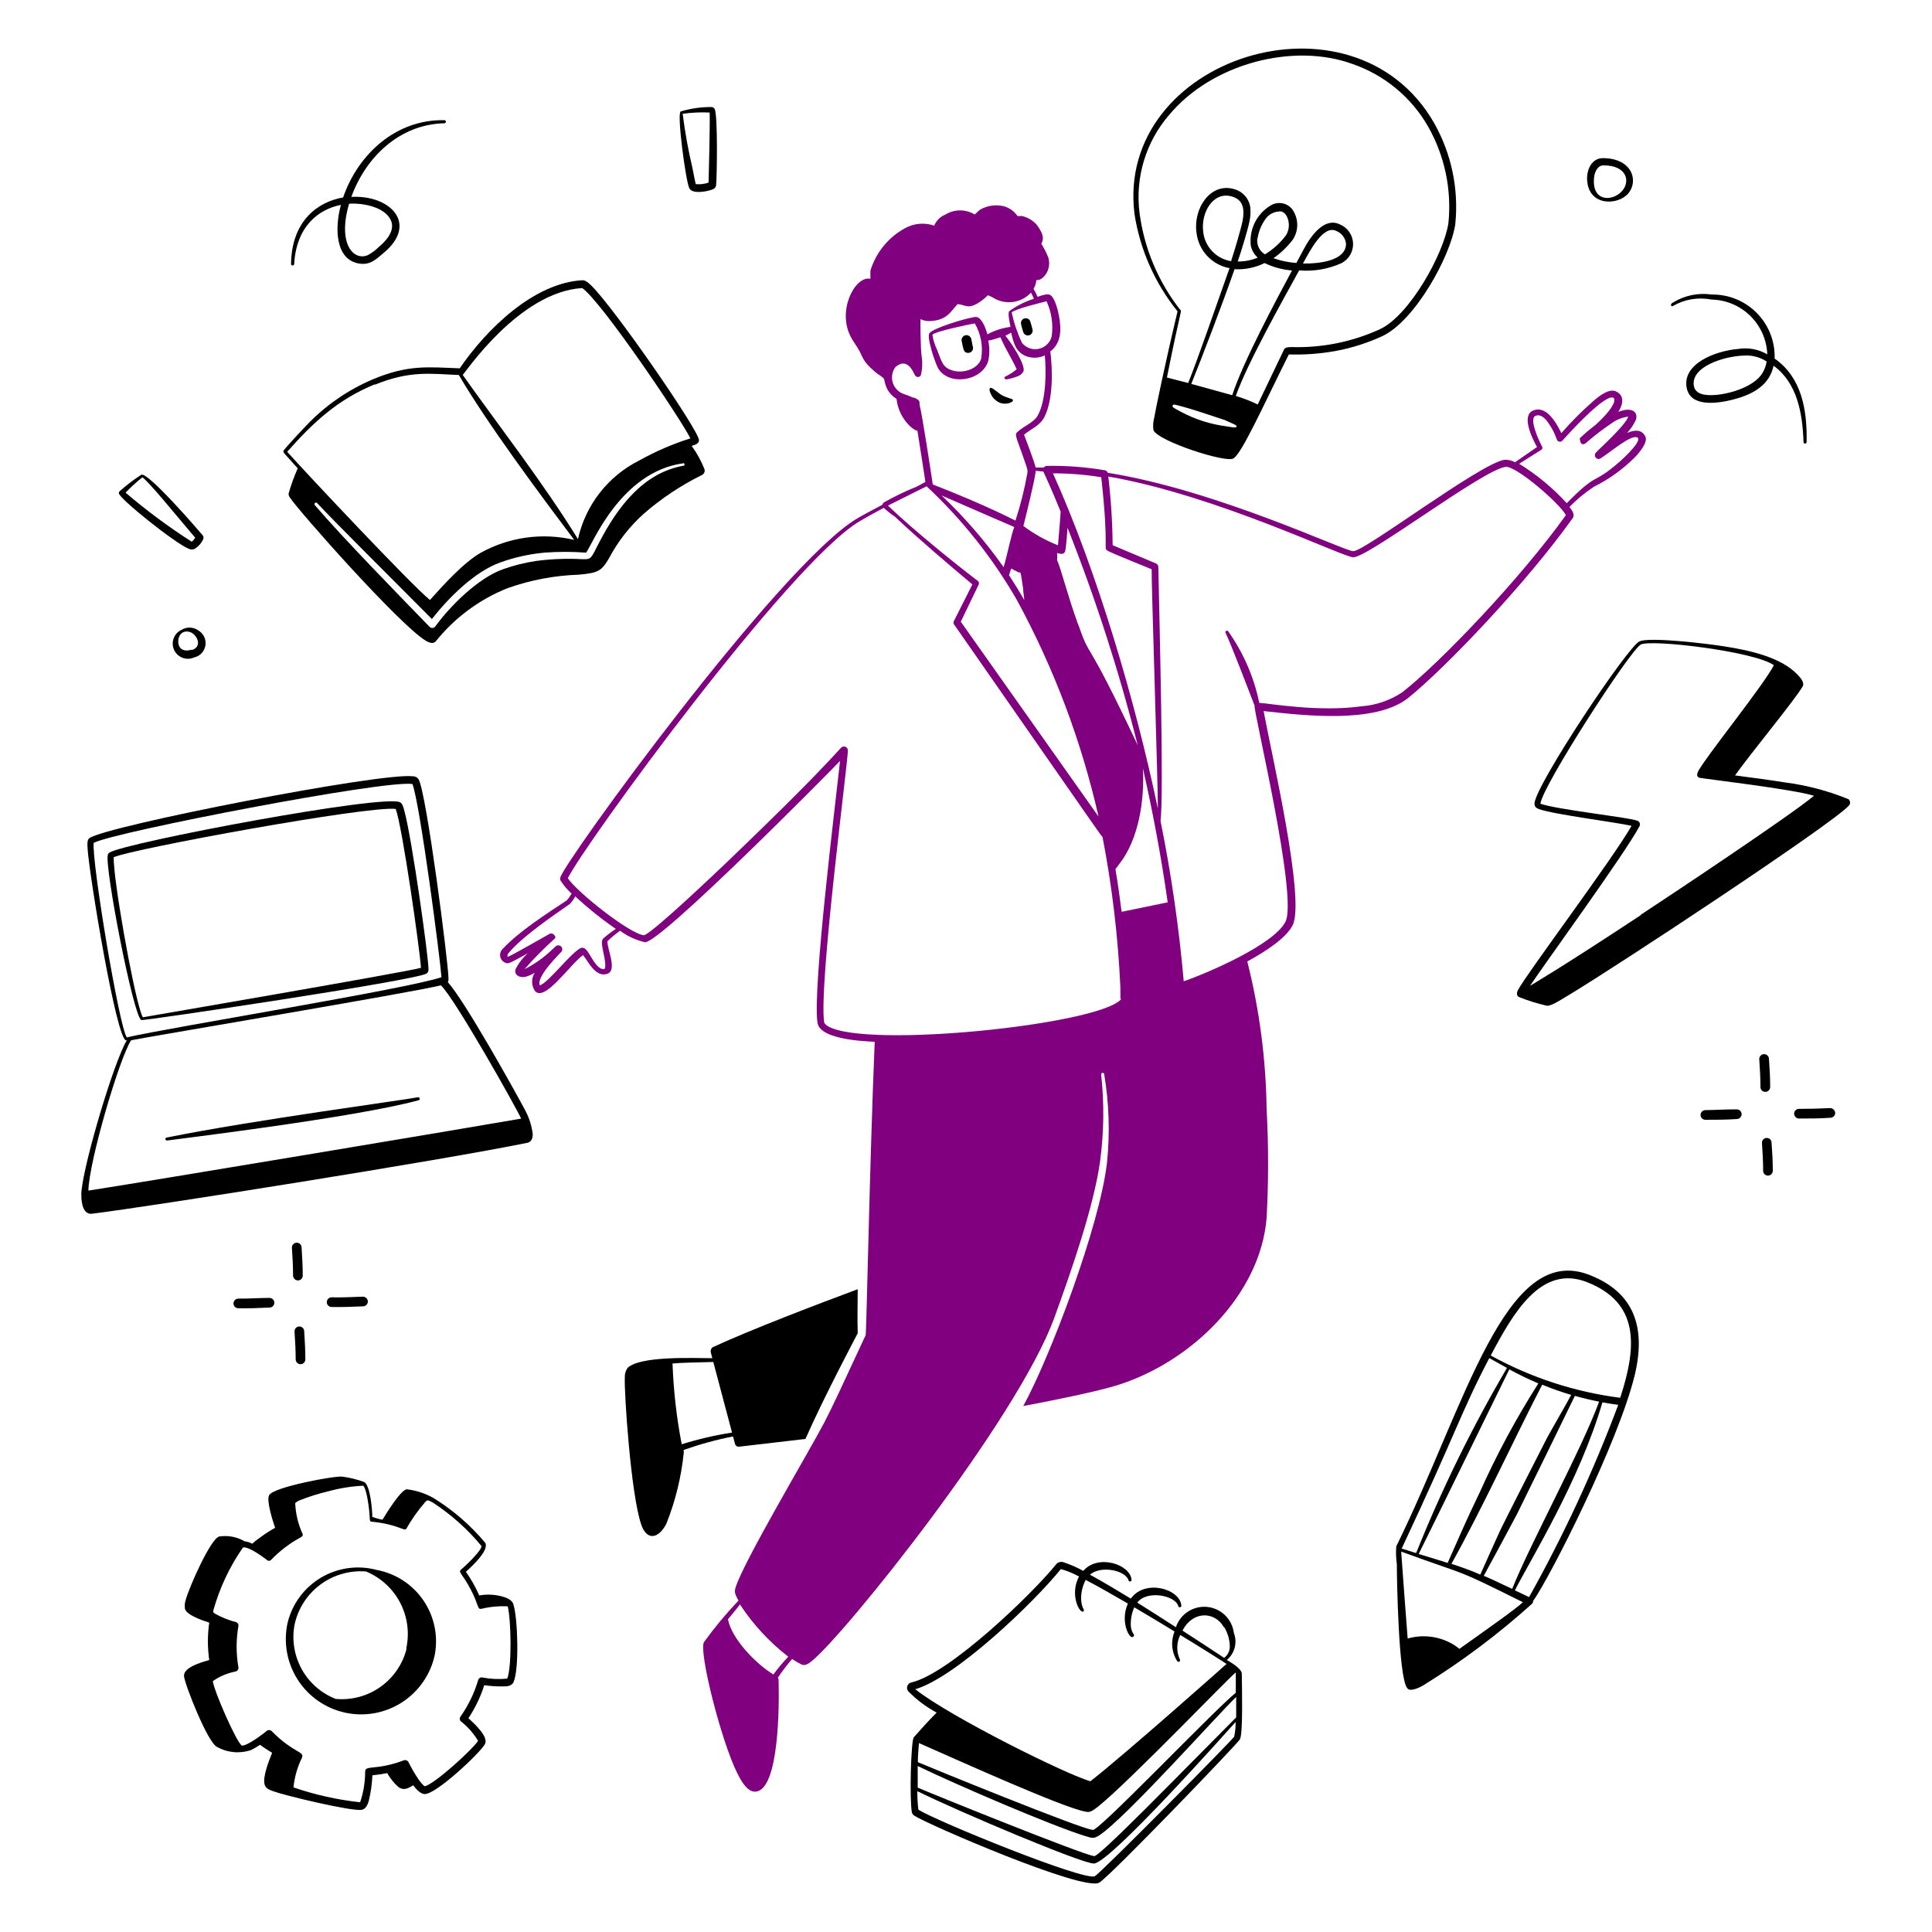 <svg width="400" height="400" viewBox="0 0 400 400" fill="none" xmlns="http://www.w3.org/2000/svg">
<path d="M141.54 300.2C144.874 299.02 148.29 298.083 151.76 297.4L152.18 298.94C152.227 299.122 152.338 299.28 152.492 299.386C152.647 299.493 152.834 299.54 153.02 299.52L166.76 297.92C170.54 289.3 177.48 276.24 177.58 276.04C177.48 272.78 177.58 270.04 177.58 266.92C169.72 269.84 155.18 275.38 147.58 278.92C147.408 279.03 147.276 279.193 147.2 279.383C147.125 279.573 147.111 279.782 147.16 279.98C147.16 279.98 147.3 280.48 147.48 281.2C143.76 281.2 132.62 280.66 129.94 283.2C129.524 283.78 129.319 284.486 129.36 285.2C129.2 287.96 130.58 309.4 132.78 315.7C133.92 319 136.32 318.64 137.96 315.48C139.859 310.722 141.077 305.718 141.58 300.62C141.58 300.36 141.52 300.38 141.54 300.2ZM139.24 282.3C141.68 282.1 142.44 282.14 147.68 281.98C148.62 285.54 150.56 292.86 151.56 296.6C148.032 297.146 144.549 297.955 141.14 299.02C140.078 293.503 139.443 287.913 139.24 282.3Z" fill="black"/>
<path d="M325.62 107.26C326.12 106.56 325.48 105.66 324.94 104.96C326.47 103.387 328.167 101.985 330 100.78C333.095 99.238 335.923 97.213 338.38 94.78C339.4 93.72 341.32 91.54 340.6 90.26C339.88 88.98 338.6 88.9 336.86 89.64C337.613 88.849 338.23 87.936 338.68 86.94C339.24 85.38 337.92 84.12 335.06 85.28C336.1 83.62 336.34 81.88 334.58 81.04C333.16 80.36 331.08 81.98 329.88 83.04C327.523 85.099 325.312 87.317 323.26 89.68C322 87.04 320 84 317.5 84.96C315 85.92 316.94 90.22 318.22 92.56L313.68 95.7C312.993 95.329 312.219 95.157 311.44 95.2C306.28 96.08 282.58 114.12 280.18 114.12C278.34 114.12 252.06 101.52 229.34 97.88C229.297 97.744 229.215 97.623 229.105 97.531C228.995 97.439 228.862 97.38 228.72 97.36C224.757 96.684 220.74 96.382 216.72 96.46C216.599 96.468 216.48 96.503 216.373 96.561C216.265 96.62 216.173 96.702 216.1 96.8H214.42C214.02 95.18 212.54 91.44 212.02 90C213.38 88.82 215.26 88.22 216.24 86.32C218.04 82.8 217.96 76.68 217.46 72.76C219.72 71.04 219.78 68.28 219.26 65.46C219.06 64.32 218.44 61.74 217.48 61.1C216.94 60.74 215.8 61.1 214.82 61.46C213.84 59.18 213.84 60.22 214.24 59.3C214.427 58.876 214.535 58.422 214.56 57.96C215.62 58.28 217.82 56.16 217.06 53.36C216.662 52.358 216.173 51.394 215.6 50.48C215.88 49.8 216.48 48.98 214.6 46.48C213.79 45.606 212.739 44.994 211.58 44.72H210.66C209.997 43.757 209.022 43.05 207.9 42.72C206.207 42.288 204.41 42.54 202.9 43.42C202.5 43.72 202.18 44.12 201.78 44.4C200.875 43.851 199.839 43.561 198.78 43.561C197.722 43.561 196.685 43.851 195.78 44.4C195.25 44.608 194.768 44.92 194.363 45.319C193.959 45.718 193.637 46.194 193.42 46.72C192.44 46.382 191.4 46.252 190.367 46.338C189.335 46.424 188.33 46.724 187.42 47.22C183.965 49.093 181.38 52.245 180.22 56C180.188 56.566 180.188 57.134 180.22 57.7H180C177 57.26 173.18 64.38 176.24 69.92C176.6 70.58 177.06 71.2 177.5 71.92C178.78 73.92 178.28 74.52 181.14 76.96C181.98 77.68 182.12 77.62 182.64 78.06C183.16 78.5 182.96 78.28 183.26 79.4C183.423 80.06 183.717 80.681 184.122 81.227C184.527 81.772 185.037 82.232 185.62 82.58C185.833 84.536 186.667 86.373 188 87.82C188.422 88.293 188.915 88.697 189.46 89.02C189.607 89.103 189.772 89.151 189.94 89.16C190.54 92.88 191.28 97.72 191.6 99.78L189.82 100.74C187.492 101.677 185.227 102.766 183.04 104C182.868 104.119 182.747 104.297 182.7 104.5C180.58 105.62 178.58 106.68 177.44 107.36C161.56 116.78 116.46 178.88 116 181.72C115.949 181.883 115.949 182.057 116 182.22C116.647 183.252 117.434 184.187 118.34 185C118.061 185.51 117.725 185.985 117.34 186.42C113.34 189.04 107.34 192.94 104.12 196.42C103.894 196.622 103.725 196.878 103.629 197.165C103.532 197.452 103.512 197.758 103.571 198.055C103.629 198.352 103.764 198.628 103.963 198.858C104.161 199.087 104.415 199.26 104.7 199.36C105.3 199.56 105.4 199.5 109.3 197.36C108.228 198.3 107.352 199.442 106.72 200.72C106.46 201.82 107.46 202.46 108.72 202.26C109.429 202.073 110.104 201.777 110.72 201.38C110.359 201.937 110.168 202.587 110.168 203.25C110.168 203.913 110.359 204.563 110.72 205.12C112.72 207.64 117.96 199.7 120.72 197.74C121.84 199.16 123.36 202.48 125.78 201.6C127.88 200.82 125.58 196.2 125.78 194.86C126.594 194.078 127.463 193.357 128.38 192.7C129.923 193.843 131.687 194.655 133.56 195.08C136.86 195.08 171.3 160.32 173.92 157.54C172.98 166.38 168.24 204.32 169.24 211.7C169.7 215.04 177.72 215.52 181.1 215.7C180.08 239.7 179.4 276.06 179.22 276.44C173.92 287.86 172.48 290.98 170.7 294.44C167.46 300.64 153.82 323.52 152.28 328.72C152.06 329.54 152.04 329.86 152.9 331.38C150.323 334.09 147.931 336.97 145.74 340C144.64 342 149.36 360.64 152.7 367.24C153.46 368.72 154.7 371 156.36 370.942C161.36 370.76 161.34 352.8 161.2 347.78C161.199 347.625 161.143 347.477 161.04 347.36C161.947 346.007 162.935 344.712 164 343.48C164.636 343.918 165.305 344.305 166 344.64C166.68 344.94 167.44 344.42 168 343.96C174.66 338.72 210.58 293.96 218.28 272.84C221.78 263.2 226.44 249.88 227.76 240.44C228.567 234.472 228.642 228.427 227.98 222.44C227.98 222.355 228.013 222.273 228.073 222.213C228.133 222.153 228.215 222.12 228.3 222.12C228.385 222.12 228.467 222.153 228.527 222.213C228.587 222.273 228.62 222.355 228.62 222.44C229.622 228.46 229.817 234.588 229.2 240.66C227.72 253.76 217.38 281.06 211.86 291.1C216.62 290.22 226.3 288.3 230.98 286.9C246.58 282.16 260.98 268.02 262.24 252.14C262.648 244.658 262.648 237.162 262.24 229.68C262.105 219.352 260.763 209.075 258.24 199.06C262.48 196.76 266.36 194.06 267.62 191.58C270.32 186.28 263.18 155.78 261.62 147.22C270.16 148.16 284.7 149.86 291.48 144.56C299.24 138.32 316 120.76 325.62 107.26ZM160.12 346.68C156.52 344.5 151.48 339.32 150.72 335.26C151.54 334.22 152.4 333.26 153.2 332.18C155.911 336.317 159.29 339.973 163.2 343C162.102 344.165 161.073 345.393 160.12 346.68ZM319.12 93.12C319.223 93.054 319.299 92.951 319.327 92.832C319.357 92.713 319.34 92.587 319.28 92.48C318.58 91.18 316.48 86.6 317.94 86.08C318.78 85.76 319.52 86.28 320.14 86.98C321.087 88.181 321.823 89.533 322.32 90.98C322.357 91.097 322.425 91.203 322.519 91.285C322.61 91.367 322.723 91.421 322.843 91.444C322.965 91.467 323.09 91.456 323.207 91.413C323.322 91.37 323.423 91.296 323.5 91.2C325.5 88.98 330.18 83.92 332.82 82.56C334.82 81.52 335.3 83.44 330.4 87.92C329.275 88.778 328.193 89.693 327.16 90.66C327.103 90.739 327.072 90.833 327.072 90.93C327.072 91.027 327.103 91.121 327.16 91.2C327.16 91.72 327.58 92.3 328.3 91.76C330.039 90.234 331.877 88.824 333.8 87.54C334.782 86.843 335.923 86.402 337.12 86.26C336.52 88.1 330.94 93.1 330.46 93.66C330.308 93.797 330.215 93.987 330.202 94.191C330.19 94.395 330.257 94.596 330.39 94.751C330.525 94.905 330.713 95.001 330.917 95.018C331.122 95.035 331.323 94.971 331.48 94.84C333.7 93.4 337.58 90.04 338.92 90.54C340.26 91.04 336.28 94.76 335.28 95.64C329.54 100.62 331.02 97.42 324.38 104.18C321.49 101.014 318.172 98.267 314.52 96.02L319.12 93.12ZM232.22 188.78C231.88 186.02 231.46 183.04 230.94 179.94L231.8 178.8C235.8 173.66 237 165.48 236.62 159.06C238.76 168.44 240.46 177.66 241.76 186.82L232.22 188.78ZM202.48 120.3C197.22 116.3 188.76 109.4 183.84 104.68L191.84 100.68C199.187 107.542 205.475 115.454 210.5 124.16C218.185 138.277 223.885 153.386 227.44 169.06L198.92 128.72L202.64 121C202.69 120.881 202.7 120.75 202.672 120.625C202.643 120.499 202.577 120.386 202.48 120.3ZM216 97.62C216.12 97.84 217.5 100.78 219.6 105.92C219.6 106.14 219.22 111.14 219.04 112.9C216.487 111.888 214.08 110.543 211.88 108.9C212.32 107.16 214.3 99.26 214.44 97.48L216 97.62ZM208.9 119.1C209.04 118.74 209.18 118.26 209.34 117.7L210.68 118.4C211.44 118.9 211.14 117.38 211.82 121.78C211.82 122.52 212.02 123.34 212.06 124.24C211.14 122.58 210 120.8 208.92 119.1H208.9ZM207.78 117.42C204.002 112.061 199.7 107.09 194.94 102.58L210 109.12C209.42 110.5 208.58 114.72 207.8 117.42H207.78ZM223.16 129.14C221.16 123.68 219.62 117.58 218.86 115.98C218.905 115.481 218.905 114.979 218.86 114.48C219.15 114.588 219.452 114.655 219.76 114.68C219.953 114.682 220.14 114.614 220.287 114.489C220.435 114.365 220.532 114.191 220.56 114C220.72 113.34 220.98 110 221.02 109.26C226.839 123.949 231.695 139.001 235.56 154.32C224.26 130.28 226 137.24 223.18 129.14H223.16ZM239.7 167.32C235.14 145.46 227.12 118.2 218 98C221.35 98.002 224.693 98.269 228 98.8C229.7 114 228.28 113.48 229.42 114.08C230.56 114.68 237.42 117.44 238.44 117.86C238.34 119.4 239.78 163.44 239.72 167.32H239.7ZM216.68 62.38C217.723 64.655 218.09 67.182 217.74 69.66C217.577 70.291 217.243 70.864 216.773 71.316C216.303 71.768 215.719 72.08 215.082 72.219C214.447 72.358 213.783 72.318 213.168 72.103C212.553 71.887 212.012 71.505 211.6 71C210.645 68.99 209.928 66.876 209.46 64.7C210 64 215.76 62.6 216.68 62.38ZM189.16 82.38C188.43 82.047 187.682 81.754 186.92 81.5C186.408 81.29 185.953 80.965 185.587 80.552C185.22 80.138 184.953 79.646 184.807 79.113C184.66 78.58 184.637 78.021 184.74 77.477C184.843 76.934 185.068 76.422 185.4 75.98C186.66 74.92 187.8 74.98 188.84 76.56C189.5 77.78 189.48 77.88 189.78 78C189.867 78.038 189.96 78.057 190.053 78.056C190.147 78.055 190.24 78.034 190.325 77.994C190.41 77.954 190.487 77.897 190.547 77.825C190.608 77.754 190.653 77.671 190.68 77.58C190.977 76.328 191.023 75.03 190.82 73.76C190.58 72.38 190.54 66.26 190.58 66.06C191.165 66.368 191.82 66.513 192.48 66.48C196.1 66.34 196.82 64.48 198.26 62.96C199.92 63.12 200.26 63.92 202.14 62.96C203.02 62.459 203.828 61.84 204.54 61.12C205.115 61.355 205.67 61.636 206.2 61.96C207.399 62.536 208.75 62.713 210.057 62.465C211.363 62.217 212.557 61.556 213.46 60.58C213.68 61 213.88 61.42 214.06 61.86C212.222 62.431 210.492 63.302 208.94 64.44C208.6 64.86 209.1 67.14 209.22 67.68C207.545 67.891 205.923 68.413 204.44 69.22C204.14 68.18 203.48 66.24 202.44 65.7C202.127 65.604 201.793 65.604 201.48 65.7C199.68 65.98 193.22 67.92 192.44 68.98C191.76 69.72 193.7 75.44 194.3 76.38C196.6 79.94 203.34 78.9 204.6 74.74C204.912 73.344 204.912 71.896 204.6 70.5C205.18 70.5 206.92 69.88 207.12 69.82C208.5 72.92 208.9 73.1 210.5 76.44C210.28 76.62 209.92 76.92 209.62 77.12C208.2 78.06 207.9 77.9 207.98 78.3C208.003 78.379 208.055 78.448 208.125 78.492C208.195 78.536 208.279 78.553 208.36 78.54C209.2 78.42 210.02 78.192 210.8 77.86C211.267 77.686 211.652 77.343 211.88 76.9C212.44 75.64 209.34 70.9 208.12 69.48C208.36 69.48 208.92 69.08 209.34 68.86C209.9 71.1 210.28 72.86 212.44 73.74C213.065 73.976 213.73 74.083 214.397 74.056C215.063 74.028 215.717 73.866 216.32 73.58C216.64 77.1 216.58 82.82 214.9 85.94C214.04 87.56 211.92 88.18 210.56 89.52C210.16 89.9 210.42 90.44 210.56 91.02C212.78 97.2 212.82 97.18 212.7 97.98C212.112 101.3 211.29 104.575 210.24 107.78C209.74 107.56 204.12 104.58 193.12 100.3C192.78 98.04 190.96 85.98 190.38 83.76C190.42 82.98 190.32 82.8 189.16 82.28V82.38ZM203.16 74.22C202.52 76.4 199.5 77.34 197.34 76.74C195.18 76.14 195.04 75.04 194.02 72.44C193.542 71.447 193.212 70.389 193.04 69.3C193.7 68.58 200.92 67.1 201.82 66.96C203.082 69.12 203.557 71.65 203.16 74.12V74.22ZM124.9 194.3C124.14 195.04 125.16 197.46 125.32 199.56C125.32 199.74 125.32 200.52 125.2 200.58C124.1 200.94 123.08 199.28 122.46 198.28C121.84 197.28 121.22 195.92 120.24 196.28C118.24 197.22 113.6 203.38 111.78 204.02C110.86 202.26 116.12 197.24 116.3 196.96C116.377 196.832 116.418 196.683 116.417 196.535C116.416 196.385 116.375 196.237 116.296 196.11C116.218 195.982 116.106 195.878 115.973 195.808C115.839 195.74 115.69 195.71 115.54 195.72C115.18 195.72 114.94 196.04 114.38 196.54C112.677 198.202 110.727 199.592 108.6 200.66C110.529 198.447 112.593 196.357 114.78 194.4C114.888 194.288 114.964 194.15 115 194C115 194 114.58 192.94 113.76 193.36C112.6 194 106.96 197.26 105.18 198.1C104.94 197.94 105.08 197.7 105.18 197.46C108 194 114.2 189.8 118 187.14C118.446 186.68 118.817 186.155 119.1 185.58C121.732 188.028 124.539 190.282 127.5 192.32C126.588 192.918 125.719 193.58 124.9 194.3ZM171.44 212.48C171 212.2 170.68 211.94 170.62 211.58C169.52 203.42 175.64 157.18 175.54 155.36C175.54 155.253 175.519 155.148 175.477 155.049C175.437 154.951 175.375 154.862 175.299 154.787C175.222 154.713 175.132 154.654 175.032 154.615C174.933 154.576 174.827 154.557 174.72 154.56C173.7 154.56 175.5 154.56 150.02 178.96C148.34 180.54 135.5 192.82 133.36 193.64C130.42 193.42 119.36 184.6 117.56 181.82C121.04 174.78 163.24 116.86 177.84 108C178.96 107.32 180.88 106.26 182.98 105.14C183.707 105.825 184.488 106.447 185.32 107C189.96 111.4 196.42 116.88 201.32 121L197.5 128.58C197.442 128.68 197.412 128.794 197.412 128.91C197.412 129.026 197.442 129.14 197.5 129.24C228.52 173.74 228.06 173.24 228.26 173.24C230.248 183.523 231.485 193.937 231.96 204.4C231.96 207.22 231.96 206.98 232.08 206.78C232.2 206.58 232.08 206.92 232.08 206.92C227.24 212.2 179.34 217.12 171.44 212.48ZM282 146.22C272.94 147.48 262.7 145.6 260.72 145.52C259.62 140.188 257.427 135.142 254.28 130.7C254.232 130.635 254.162 130.591 254.082 130.576C254.003 130.561 253.922 130.577 253.853 130.62C253.785 130.663 253.735 130.73 253.713 130.808C253.693 130.886 253.702 130.969 253.74 131.04C254.9 133.4 258.78 143.58 259.74 146.06C259.44 147.02 268.78 185.64 266.14 190.84C263.78 195.54 250.04 201.46 245.08 203.16C244.1 192.025 242.497 180.955 240.28 170C240.96 164.24 240.08 130 239.82 117.34C239.812 117.193 239.763 117.051 239.679 116.931C239.593 116.81 239.477 116.717 239.34 116.66L230.36 112.88C230.32 108.127 230.019 103.38 229.46 98.66C251.88 102.54 278 115.36 280.18 115.38C283.34 115.38 306.82 97.38 311.68 96.66C313.84 96.32 323.12 104.42 324.2 106.66C314.72 119.9 298.06 137.3 290.34 143.32C287.853 144.983 284.982 145.981 282 146.22Z" fill="#800080"/>
<path d="M201.1 70.22C201.075 70.089 201.025 69.964 200.952 69.852C200.878 69.74 200.783 69.644 200.673 69.568C200.562 69.493 200.438 69.441 200.307 69.413C200.177 69.386 200.042 69.385 199.91 69.41C199.778 69.435 199.653 69.485 199.542 69.559C199.43 69.632 199.333 69.727 199.258 69.837C199.183 69.948 199.13 70.072 199.103 70.203C199.077 70.334 199.075 70.469 199.1 70.6C199.5 72.6 199.58 73.06 200.46 73.06C200.627 73.06 200.79 73.02 200.937 72.941C201.083 72.862 201.208 72.748 201.298 72.609C201.39 72.47 201.445 72.311 201.46 72.145C201.473 71.979 201.447 71.812 201.38 71.66C201.32 71.34 201.14 70.4 201.1 70.22ZM207.22 83.46C208.52 83.84 209.76 83.22 209.72 82.9C209.68 82.58 209.72 82.74 207.96 82.08C206.78 81.64 205.48 80.08 205.02 80.32C204.56 80.56 205.26 81.84 205.42 82.08C205.848 82.729 206.482 83.215 207.22 83.46ZM243.8 64.46C241.18 75.44 239.26 84.76 238.94 86.62C238.727 87.429 238.687 88.274 238.82 89.1C239.88 91.36 253.58 95.82 255.32 94.94C257.06 94.06 261.58 83.88 266.84 73.38C270.062 73.483 273.287 73.248 276.46 72.68C279.802 72.067 283.053 71.039 286.14 69.62C292.9 66.5 300.3 53.14 301.3 46.42C302.05 39.124 300.505 31.776 296.88 25.4C280.1 -3.7 230.88 11.96 234.88 44.28C236.022 51.675 239.1 58.637 243.8 64.46ZM256 88.28C256 88.6 255.64 88.56 254 88.28C250.645 87.859 247.397 86.821 244.42 85.22C243.02 84.46 242.64 84.3 242.78 83.96C242.92 83.62 243.22 83.74 245.38 84.34C245.58 84.34 251.78 86.34 253.56 86.96C255.86 88 256 88 256 88.28ZM255.64 55.74C257.775 55.85 259.903 55.41 261.82 54.46C263.6 55.322 265.527 55.845 267.5 56C264.14 62.26 257.32 75.02 255.12 81.82L246.64 79.48C248.64 74.56 253.06 63.04 255.6 55.74H255.64ZM254.94 54.08C253.447 53.855 252.068 53.145 251.018 52.062C249.967 50.978 249.3 49.579 249.12 48.08C248.56 44.08 251.12 39.6 254.98 40.66C257.4 41.32 257.7 43.24 257.28 45.66C256.92 47.42 255.62 51.84 254.9 54L254.94 54.08ZM260.38 49.28C260.593 47.971 261.085 46.723 261.82 45.62C262.17 45.019 262.682 44.527 263.297 44.202C263.912 43.877 264.605 43.73 265.3 43.78C266.78 44.22 267.42 47.02 266.2 48.78C265.027 50.336 263.568 51.653 261.9 52.66C261.325 52.323 260.868 51.819 260.59 51.215C260.312 50.611 260.223 49.935 260.34 49.28H260.38ZM242 23.86C250.96 13.08 267.82 8.8 280 13.24C286.617 15.511 292.181 20.11 295.66 26.18C299.108 32.247 300.583 39.237 299.88 46.18C298.96 52.4 291.88 65.32 285.66 68.18C279.973 70.774 273.768 72.033 267.52 71.86C266.84 71.86 266.12 71.86 265.86 72.34C264.68 74.74 262.52 79.38 260.4 83.74C258.935 83.033 257.418 82.444 255.86 81.98C258.18 75.34 265.5 62.3 268.98 55.98C271.995 56.238 275.027 55.715 277.78 54.46C278.523 54.068 279.14 53.473 279.558 52.742C279.975 52.013 280.177 51.179 280.137 50.339C280.097 49.499 279.817 48.688 279.333 48.001C278.848 47.314 278.178 46.779 277.4 46.46C274.3 44.94 271.52 48.58 269.9 51.64C269.46 52.44 268.96 53.38 268.4 54.44C266.782 54.334 265.187 54.004 263.66 53.46C265.18 52.391 266.53 51.096 267.66 49.62C268.293 48.664 268.613 47.535 268.578 46.388C268.542 45.242 268.152 44.135 267.46 43.22C266.917 42.589 266.162 42.178 265.337 42.064C264.512 41.949 263.673 42.14 262.98 42.6C261.578 43.461 260.457 44.707 259.747 46.19C259.038 47.673 258.772 49.329 258.98 50.96C259.197 51.88 259.693 52.712 260.4 53.34C259.088 53.883 257.68 54.156 256.26 54.14C257.06 51.78 258.36 47.52 258.7 45.78C258.913 44.788 258.96 43.768 258.84 42.76C258.685 41.895 258.283 41.093 257.683 40.451C257.085 39.809 256.312 39.354 255.46 39.14C250.6 37.76 247.02 43.14 247.72 48.16C247.917 49.959 248.69 51.646 249.922 52.972C251.153 54.298 252.78 55.191 254.56 55.52C252 62.72 248 74.34 246 79.3L241.6 78.16C244.42 64 244.76 64.34 244.36 64.16C239.815 58.366 236.908 51.46 235.94 44.16C235.468 40.54 235.765 36.862 236.808 33.365C237.852 29.867 239.622 26.629 242 23.86ZM269.76 54.56C271.16 52.02 273.96 46.46 276.68 47.82C277.223 48.039 277.698 48.403 278.05 48.872C278.403 49.34 278.62 49.896 278.68 50.48C278.64 54 273.16 54.62 269.68 54.56H269.76ZM346.32 63.38C348.73 61.962 351.577 61.478 354.32 62.02C357.333 62.074 360.212 63.279 362.365 65.387C364.52 67.496 365.782 70.348 365.898 73.36C364.087 72.309 361.968 71.913 359.9 72.24C354.88 72.68 348.32 75.4 349.2 80.24C349.92 84.24 355.2 83.7 359.2 82.62C363.2 81.54 366.378 79.58 367.2 75.72C372.058 79.26 373.2 85.46 373.4 91.52C373.4 91.605 373.433 91.686 373.495 91.746C373.553 91.806 373.636 91.84 373.72 91.84C373.804 91.84 373.887 91.806 373.945 91.746C374.007 91.686 374.04 91.605 374.04 91.52C374.178 84.74 372.96 78.1 367.418 74.24C367.476 72.504 367.178 70.774 366.549 69.155C365.92 67.536 364.964 66.062 363.749 64.823C362.532 63.583 361.075 62.603 359.468 61.943C357.862 61.282 356.137 60.955 354.4 60.98C351.623 60.575 348.793 61.155 346.4 62.62C345.66 62.98 346 63.52 346.32 63.38ZM364.56 77.72C362.3 80.68 355.9 82.22 352.94 81.72C351.84 81.54 350.94 81.08 350.7 79.94C349.98 75.94 356.88 73.76 361 73.62C362.677 73.491 364.349 73.92 365.76 74.84C365.607 75.886 365.196 76.876 364.56 77.72ZM337.16 40C339.3 37.36 337.86 32.76 331.88 32.74C329.56 32.74 328.44 35.1 328.6 37.36C328.96 42.74 335.02 42.58 337.16 40ZM330 37.26C330 35.94 330.62 34.22 332 34.24C335.22 34.24 336.7 35.74 336.7 37.4C336.62 41.18 329.74 43.14 330 37.26ZM329.18 264C311.6 256.98 303.44 290.96 289.08 320.16C288.988 321.386 289.03 322.622 289.2 323.84C289.2 326.9 289.54 347.16 291.32 349.46C291.8 350.38 293.82 349.46 294.76 348.88C302.743 343.938 310.267 338.288 317.24 332C317.3 331.932 317.343 331.853 317.372 331.766C317.398 331.68 317.408 331.59 317.4 331.5C321.12 326.2 335.06 298.6 338.44 284.76C340.8 274.96 338.46 267.66 329.18 264ZM335.46 289.4C326.048 288.193 316.948 285.222 308.64 280.64C313.32 271.78 319.1 261.68 328.64 265.48C339.26 269.7 339.04 278.44 335.46 289.34V289.4ZM302.18 341.4C301.565 340.885 300.895 340.442 300.18 340.08C297.477 338.706 294.355 338.405 291.44 339.24C291.24 336.86 290.1 321.38 290.1 321.24C305.08 326.72 300.46 324.34 315.3 331.72C313.74 333.2 307.88 337.3 302.18 341.36V341.4ZM312.5 283.52C314.45 284.585 316.453 285.553 318.5 286.42C313.915 293.62 309.865 301.148 306.38 308.94C303.02 315.96 303.14 315.92 299.72 323.58C297.72 322.94 295.72 322.34 293.72 321.74C295.88 317.44 311.24 286 312.5 283.48V283.52ZM300.5 323.78C307 312.12 313.62 297.62 319.3 286.68C321.3 287.52 323.3 288.2 325.3 288.8C324.24 290.8 321.14 296.12 320.32 297.66C319.5 299.2 311.28 315.4 310.7 316.64C309.78 318.64 307.26 324.22 306.48 326C304.44 325.1 302.48 324.42 300.42 323.74L300.5 323.78ZM307.2 326.26C308.42 324.04 313.44 314.72 314.06 313.52C315 311.66 325.48 290.24 326.06 289C327.9 289.52 329.84 289.96 331.08 290.2C327.42 300.2 316.88 319.46 313.08 328.96C309.62 327.34 308.84 326.94 307.12 326.22L307.2 326.26ZM308.42 281.22L312 283.22C304.785 295.506 298.501 308.315 293.2 321.54L290.2 320.62C301.82 295.86 302.36 292.62 308.34 281.18L308.42 281.22ZM316.66 330.7L313.64 329.26C316.9 322.86 327.1 306.44 331.76 290.34C332.88 290.54 333.98 290.72 335.04 290.86C329.9 304.573 323.73 317.878 316.58 330.66L316.66 330.7ZM254 343.68C254.797 343.02 255.367 342.126 255.628 341.125C255.89 340.123 255.832 339.065 255.46 338.1C255.29 336.706 254.652 335.412 253.648 334.43C252.645 333.448 251.337 332.837 249.94 332.698C248.543 332.558 247.14 332.898 245.963 333.662C244.785 334.425 243.902 335.568 243.46 336.9C240.9 335.24 238.12 333.48 235.46 331.8C237.46 329.14 243.34 330.32 243.94 332.5C243.953 332.585 244 332.662 244.068 332.712C244.138 332.762 244.225 332.783 244.31 332.77C244.395 332.757 244.47 332.71 244.522 332.642C244.572 332.572 244.593 332.485 244.58 332.4C244.28 328.92 237.04 326.88 234.12 330.98C231.54 329.4 228.34 327.48 225.66 326.02C227.96 324.02 233.1 325.14 233.66 327.22C233.687 327.292 233.737 327.35 233.803 327.388C233.868 327.425 233.947 327.438 234.02 327.423C234.095 327.408 234.162 327.368 234.21 327.308C234.257 327.25 234.282 327.175 234.28 327.1C234.02 323.86 227.32 321.68 224.28 325.24C223.007 324.526 221.667 323.937 220.28 323.48C220.027 323.375 219.748 323.345 219.478 323.395C219.208 323.445 218.958 323.572 218.76 323.76C213.7 330.06 196.64 346.42 188.76 348.32C188.562 348.35 188.375 348.432 188.218 348.557C188.062 348.682 187.942 348.845 187.868 349.032C187.795 349.218 187.772 349.422 187.802 349.618C187.833 349.817 187.915 350.003 188.04 350.16C189.77 351.917 191.752 353.406 193.92 354.58C191.92 356.58 190.36 358.38 189.2 359.68C188.6 360.32 188.28 372.56 188.8 375.262C188.877 375.524 189.048 375.753 189.28 375.902C191.8 377.622 224.26 391.662 227.58 389.782C229.8 388.52 256.3 360.94 256.72 360.1C257.36 358.78 257.14 349.98 257.1 346.46C256.94 345.4 254.96 344.26 254 343.68ZM190 370.102V365.64C198.3 369.64 217.3 377.8 224.5 380.08C226.34 380.68 226.5 380.6 227.46 380.08C232.96 376.56 252.38 354.68 255.94 351.34V355.56C245.14 366.382 226.8 385.342 226.46 384.262C224.48 384.142 191.72 370.902 190 370.102ZM253.5 336.94C254.218 338.152 254.605 339.532 254.62 340.94C254.613 341.388 254.503 341.828 254.298 342.228C254.093 342.627 253.8 342.973 253.44 343.24C251.76 342.12 248.58 340.04 244.82 337.6C246.88 333.54 251.46 333.48 253.42 336.94H253.5ZM189.5 349.74C198.02 347.22 214.2 331.62 219.64 324.86C220.948 325.225 222.212 325.742 223.4 326.4C221.4 330.12 223.54 334.2 224.3 333.62C224.72 333.3 223.96 333.18 223.84 331.22C223.788 329.788 224.113 328.368 224.78 327.1C227.54 328.54 230.78 330.42 233.52 332C231.84 335.74 233.86 339.44 234.56 338.9C235.26 338.36 234.24 338.48 234.12 336.52C234.072 335.235 234.317 333.955 234.84 332.78C237.66 334.44 240.54 336.16 243.18 337.78C242.773 338.777 242.612 339.857 242.708 340.928C242.807 342 243.16 343.033 243.74 343.94C243.767 343.973 243.798 344.003 243.837 344.025C243.873 344.045 243.915 344.06 243.957 344.065C244 344.07 244.043 344.068 244.085 344.057C244.127 344.045 244.165 344.026 244.2 344C244.233 343.973 244.263 343.942 244.283 343.903C244.305 343.866 244.32 343.825 244.325 343.782C244.33 343.74 244.328 343.697 244.317 343.655C244.305 343.613 244.287 343.573 244.26 343.54C243.9 342.745 243.723 341.88 243.74 341.008C243.757 340.137 243.968 339.28 244.36 338.5C249.02 341.34 252.78 343.72 253.94 344.5C253.72 344.7 232.86 363.26 225.76 368.782C221.1 367.56 196.64 355.42 189.5 349.74ZM190.26 360.88C199.32 364.88 219.9 374.16 224.64 375.062C225.46 375.222 225.78 375.28 227.34 374.04C234 368.702 255.66 346.04 255.86 346.28C255.87 346.34 255.87 346.4 255.86 346.46V350.46C251.4 354.04 226.6 380.08 226.2 378.84C224.2 378.84 191.7 365.582 190.04 364.84C190 364 190.18 361.76 190.26 360.88ZM226.68 388.44C224.68 389.582 194.22 377.2 190.14 374.68C189.987 373.404 189.913 372.124 189.92 370.84C198.68 375.16 224.16 385.92 226.5 385.822C229.92 385.64 254.1 358.42 255.82 356.52C255.84 357.542 255.738 358.562 255.52 359.56C255.18 360.22 228 387.702 226.68 388.44ZM60.979 275.7C61.119 277.84 61.219 279.7 61.219 281.44C61.219 281.705 61.325 281.96 61.512 282.146C61.7 282.335 61.954 282.44 62.219 282.44C62.484 282.44 62.739 282.335 62.926 282.146C63.114 281.96 63.219 281.705 63.219 281.44C63.219 279.58 63.119 277.74 62.979 275.56C62.961 275.295 62.837 275.048 62.637 274.873C62.436 274.698 62.175 274.612 61.909 274.63C61.644 274.648 61.397 274.772 61.222 274.972C61.048 275.173 60.961 275.435 60.979 275.7ZM365.72 235.6C365.589 235.608 365.462 235.642 365.342 235.698C365.225 235.757 365.12 235.837 365.036 235.937C364.949 236.035 364.884 236.15 364.844 236.273C364.804 236.398 364.789 236.53 364.8 236.66C364.92 238.5 365.04 240.48 365.04 242.4C365.04 242.665 365.145 242.92 365.335 243.106C365.52 243.295 365.775 243.4 366.04 243.4C366.305 243.4 366.56 243.295 366.745 243.106C366.935 242.92 367.04 242.665 367.04 242.4C367.04 240.4 366.92 238.4 366.778 236.52C366.771 236.39 366.738 236.262 366.68 236.145C366.622 236.026 366.542 235.922 366.444 235.837C366.345 235.75 366.229 235.685 366.105 235.645C365.982 235.605 365.851 235.588 365.72 235.6ZM55.799 270.72C56.064 270.72 56.319 270.615 56.506 270.426C56.694 270.24 56.799 269.985 56.799 269.72C56.799 269.455 56.694 269.2 56.506 269.013C56.319 268.825 56.064 268.72 55.799 268.72C53.379 268.72 51.359 268.9 49.359 268.86C49.092 268.86 48.836 268.965 48.645 269.152C48.454 269.338 48.344 269.593 48.339 269.86C48.339 270.125 48.445 270.38 48.632 270.566C48.82 270.755 49.074 270.86 49.339 270.86C51.399 270.9 53.659 270.82 55.799 270.72ZM359.52 229.68C357.12 229.68 355.1 229.82 353.08 229.84C352.815 229.84 352.56 229.945 352.373 230.133C352.185 230.32 352.08 230.575 352.08 230.84C352.08 231.105 352.185 231.36 352.373 231.546C352.56 231.735 352.815 231.84 353.08 231.84C355.24 231.84 357.48 231.84 359.64 231.68C359.905 231.663 360.153 231.543 360.33 231.345C360.505 231.146 360.595 230.885 360.58 230.62C360.563 230.355 360.443 230.106 360.245 229.93C360.045 229.753 359.785 229.663 359.52 229.68ZM60.439 258.36C60.559 260.2 60.679 262.18 60.679 264.1C60.684 264.363 60.791 264.615 60.978 264.802C61.164 264.988 61.416 265.095 61.679 265.1C61.944 265.1 62.199 264.995 62.386 264.806C62.574 264.62 62.679 264.365 62.679 264.1C62.679 262.1 62.559 260.1 62.439 258.22C62.421 257.955 62.297 257.708 62.097 257.533C61.896 257.358 61.635 257.272 61.369 257.29C61.104 257.308 60.857 257.432 60.682 257.632C60.508 257.833 60.421 258.095 60.439 258.36ZM366.498 225.06C366.498 223.06 366.378 221.06 366.24 219.18C366.222 218.915 366.098 218.668 365.898 218.493C365.698 218.318 365.436 218.232 365.171 218.25C364.905 218.268 364.658 218.392 364.484 218.592C364.309 218.793 364.222 219.055 364.24 219.32C364.36 221.16 364.48 223.14 364.48 225.06C364.48 225.325 364.585 225.58 364.775 225.766C364.96 225.955 365.215 226.06 365.48 226.06C365.745 226.06 366.004 225.955 366.193 225.768C366.385 225.582 366.495 225.326 366.498 225.06ZM75.199 270.46C75.331 270.455 75.46 270.423 75.579 270.368C75.698 270.313 75.806 270.235 75.895 270.138C75.984 270.042 76.053 269.93 76.099 269.805C76.144 269.682 76.165 269.552 76.159 269.42C76.139 269.158 76.021 268.913 75.828 268.735C75.635 268.558 75.382 268.46 75.119 268.46C72.699 268.56 70.679 268.64 68.659 268.6C68.394 268.6 68.14 268.705 67.952 268.893C67.765 269.08 67.659 269.335 67.659 269.6C67.659 269.865 67.765 270.12 67.952 270.306C68.14 270.495 68.394 270.6 68.659 270.6C70.799 270.64 73.039 270.56 75.199 270.46ZM378.92 229.42C376.92 229.52 374.698 229.58 372.48 229.58C372.349 229.575 372.218 229.597 372.091 229.643C371.967 229.69 371.858 229.762 371.76 229.852C371.665 229.943 371.589 230.053 371.538 230.175C371.487 230.297 371.458 230.428 371.458 230.56C371.458 230.826 371.564 231.083 371.753 231.275C371.938 231.465 372.193 231.575 372.458 231.58C374.738 231.58 376.578 231.58 379 231.42C379.131 231.415 379.258 231.383 379.378 231.328C379.498 231.273 379.607 231.195 379.695 231.098C379.785 231.002 379.855 230.89 379.898 230.765C379.945 230.642 379.964 230.512 379.96 230.38C379.935 230.12 379.815 229.878 379.622 229.702C379.433 229.523 379.182 229.423 378.92 229.42ZM29.239 211.2C29.499 211.4 85.899 203.04 88.319 201.56C88.453 201.462 88.56 201.332 88.63 201.182C88.7 201.032 88.731 200.865 88.719 200.7C88.719 198.12 85.339 173.9 83.719 167.86C83.519 167.12 83.319 166.38 82.859 166.12C79.799 164.28 25.879 174.44 22.659 176.52C22.572 176.572 22.497 176.642 22.438 176.723C22.379 176.806 22.339 176.9 22.319 177C21.639 179.42 27.499 210 29.239 211.2ZM23.539 177.48C27.379 175.74 76.319 166.78 81.919 167.48C83.279 170.98 86.919 196.62 87.159 200.38C84.379 201.2 29.999 210.54 29.799 210.58C29.599 210.62 29.579 210.86 29.159 209.6C27.399 204.32 23.439 182 23.539 177.48Z" fill="black"/>
<path d="M92.719 203.34C92.828 203.138 92.877 202.908 92.859 202.68C92.859 199.5 88.299 164.2 86.679 161.38C86.552 161.172 86.373 161.001 86.158 160.885C85.944 160.769 85.703 160.712 85.459 160.72C78.759 159.9 22.239 170.94 18.519 173.52C17.999 173.88 18.079 174.78 18.139 175.74C18.459 181 24.139 215.6 26.139 215.4C26.359 215.4 26.279 215.24 25.759 216.3C22.639 222.72 16.719 243.28 16.839 247.42C16.839 249.16 17.239 251.42 18.959 251.3C31.299 249.78 91.799 240.18 109.199 236.6C109.879 236.46 110.319 235.84 110.299 234.82C110.094 233.12 109.579 231.473 108.779 229.96C106.339 225.38 96.219 207.24 92.719 203.34ZM26.259 214.78C24.699 212.78 18.959 178.32 19.399 174.5C23.799 172.22 79.559 161.44 85.399 162.32C86.999 166.72 91.139 198.5 91.399 202.32C84.319 204.76 35.299 212.68 26.259 214.78ZM27.139 215.38C28.819 214.96 86.039 205.38 91.279 204C94.139 206.66 107.059 229.64 107.899 231.6C96.419 233.6 28.319 244.98 18.299 246.5C18.439 240.44 24.659 219.26 27.139 215.38Z" fill="black"/>
<path d="M34.66 236.12C36.4 235.86 73.32 231.42 86.66 227.8C86.743 227.779 86.813 227.725 86.856 227.653C86.899 227.58 86.912 227.492 86.891 227.41C86.869 227.328 86.816 227.257 86.743 227.215C86.67 227.172 86.582 227.159 86.5 227.18C83.88 227.72 51.92 231.98 34.62 235.5C34.572 235.492 34.523 235.493 34.477 235.507C34.43 235.52 34.387 235.543 34.351 235.577C34.314 235.608 34.286 235.648 34.268 235.693C34.249 235.739 34.241 235.787 34.244 235.835C34.248 235.883 34.262 235.932 34.286 235.973C34.31 236.015 34.343 236.052 34.383 236.078C34.423 236.107 34.469 236.125 34.517 236.132C34.565 236.139 34.614 236.135 34.66 236.12ZM61.64 96.96C60.893 98.647 60.265 100.385 59.76 102.16C59.73 102.445 59.809 102.731 59.98 102.96C62 106 82.7 129.34 88.1 132.62C88.84 133.08 89.72 133.4 90.26 132.74C94.183 127.859 99.302 124.076 105.12 121.76C109.856 120.085 114.82 119.147 119.84 118.98C123.84 118.62 124.54 118.22 126.08 115.6C127.897 112.152 130.307 109.051 133.2 106.44C136.889 103.215 140.984 100.485 145.38 98.32C145.578 98.208 145.733 98.033 145.82 97.823C145.907 97.612 145.921 97.379 145.86 97.16C145.184 95.44 144.29 93.813 143.2 92.32C143.92 92.08 144.72 91.86 144.72 91.14C144.72 89.14 127.28 63.9 122.44 59.14C121.94 58.64 121.22 57.98 120.56 58.02C110.56 58.58 100.82 68.02 95.18 76.26C88.72 76.02 84.54 75.44 77.18 78.54C71.984 80.745 67.3 84 63.42 88.1C62.82 88.72 58.74 93.04 58.68 93.38C58.62 93.72 58.74 93.72 61.64 96.96ZM141.64 96.4C133.3 97.82 127.98 104.76 124.06 112.3C122.32 115.66 122.48 115.82 120.64 115.78C117.423 115.598 114.195 115.719 111 116.14C108.657 116.49 106.353 117.067 104.12 117.86C99.04 119.66 93.22 125.42 90.12 129.7C90.055 129.788 89.971 129.861 89.874 129.915C89.778 129.968 89.672 130 89.562 130.01C89.453 130.019 89.343 130.005 89.239 129.969C89.135 129.933 89.04 129.876 88.96 129.8C82.46 123.1 70.96 111.34 65.18 104.58C64.9 104.28 65.38 103.84 65.66 104.16C69.4 108.16 79.06 117.74 89.42 128.16C92.92 123.7 98.32 118.3 103.66 116.42C106.572 115.381 109.603 114.709 112.68 114.42C115.563 114.201 118.458 114.201 121.34 114.42C122.52 113.06 128.36 97.62 141.6 95.9C141.639 95.928 141.671 95.965 141.693 96.008C141.716 96.05 141.729 96.097 141.731 96.145C141.733 96.193 141.724 96.241 141.705 96.285C141.685 96.329 141.657 96.368 141.62 96.4H141.64ZM120.54 59.64C124.54 62.44 140.82 86.54 142.94 90.76C139.262 91.925 135.711 93.46 132.34 95.34C129.149 96.94 126.355 99.231 124.161 102.048C121.968 104.864 120.43 108.134 119.66 111.62C112.48 99.94 102.46 87.08 95.8 77.62C96.2 77.36 107.44 60.42 120.54 59.64ZM77.62 79.64C84.92 76.7 88.96 77.38 95 77.64C101 87.88 111.78 102.32 118.88 111.78C112.327 110.229 105.432 111.178 99.54 114.44C96 116.44 91.68 121.24 89.02 124.22C85.18 121.14 63.02 97.54 59.46 93.54C64.94 87.34 70 82.68 77.62 79.56V79.64ZM41.02 130.5C40.526 130.153 39.942 129.957 39.338 129.936C38.734 129.915 38.138 130.069 37.62 130.38C37.244 130.548 36.903 130.789 36.62 131.088C36.336 131.388 36.114 131.74 35.966 132.126C35.818 132.511 35.748 132.922 35.759 133.334C35.77 133.747 35.862 134.153 36.03 134.53C36.198 134.907 36.439 135.247 36.739 135.531C37.038 135.815 37.391 136.037 37.776 136.184C38.161 136.332 38.572 136.403 38.985 136.391C39.397 136.38 39.804 136.288 40.18 136.12C40.782 135.988 41.331 135.677 41.751 135.227C42.172 134.776 42.447 134.209 42.537 133.6C42.629 132.99 42.532 132.367 42.261 131.814C41.99 131.26 41.558 130.802 41.02 130.5ZM39.7 134.5C38.3 134.94 37.46 134.5 37.12 133.82C36.48 132.4 37.28 130.22 39.36 130.86C40.82 131.4 42 133.86 39.7 134.6V134.5ZM142.72 38.98C143.3 40.16 146 39.72 147.18 39.34C147.8 39.14 148.2 38.92 148.26 38.32C148.44 36.82 148.64 23.82 147.96 22.56C147.89 22.428 147.783 22.32 147.651 22.248C147.519 22.177 147.369 22.146 147.22 22.16C145.087 22.154 142.963 22.464 140.92 23.08C140.1 23.58 142 37.66 142.72 38.98ZM141.34 23.56C143.188 23.296 145.056 23.209 146.92 23.3C147.04 24.78 146.72 37.6 146.7 37.8C145.855 38.103 144.953 38.212 144.06 38.12C143.92 37.66 143.68 36.42 143.38 34.86C142.499 31.133 141.818 27.36 141.34 23.56ZM39.08 113.62C39.272 113.719 39.485 113.769 39.7 113.769C39.916 113.769 40.128 113.719 40.32 113.62C41.093 113.143 41.706 112.447 42.08 111.62C42.131 111.488 42.147 111.344 42.126 111.204C42.105 111.064 42.048 110.932 41.96 110.82C41 109.68 30.52 97.54 29.24 98.3C27.669 99.317 26.178 100.454 24.78 101.7C24.724 101.751 24.679 101.812 24.648 101.881C24.617 101.95 24.601 102.024 24.6 102.1C24.56 103.14 36.2 112.46 39.08 113.62ZM29.48 98.82C30.94 99.88 35.86 105.96 40.42 111.34C40.224 111.649 39.981 111.925 39.7 112.16C34.906 109.092 30.328 105.697 26 102C27.085 100.861 28.248 99.798 29.48 98.82ZM60.9 54.7C61.34 46.94 65.86 43.34 70.58 42.42C69.24 47.34 69.46 53.74 74.32 54.56C76.64 54.94 77.78 53.74 79.46 52.34C86.64 46.34 80.84 40.34 72.74 40.76C75.76 32.48 82.74 25.74 92 25.52C92.085 25.52 92.166 25.486 92.227 25.426C92.287 25.366 92.32 25.285 92.32 25.2C92.32 25.115 92.287 25.034 92.227 24.974C92.166 24.914 92.085 24.88 92 24.88C82 24.68 74.14 31.88 71.04 40.88C65.7 41.8 60.4 45.8 60.26 54.58C60.252 54.622 60.253 54.665 60.262 54.707C60.27 54.749 60.288 54.788 60.312 54.824C60.336 54.859 60.367 54.889 60.403 54.913C60.438 54.936 60.478 54.952 60.52 54.96C60.562 54.968 60.605 54.967 60.647 54.959C60.689 54.95 60.729 54.933 60.764 54.909C60.8 54.884 60.83 54.854 60.853 54.818C60.876 54.782 60.892 54.742 60.9 54.7ZM72.28 42.18C75.26 41.98 79.7 42.9 80.92 45.6C81.62 47.14 80.92 49.04 78.44 51.12C77.767 51.794 76.999 52.367 76.16 52.82C73.16 54.1 69.84 50.4 72.28 42.18ZM78 325.04C76.068 324.522 74.052 324.397 72.07 324.67C70.088 324.943 68.181 325.61 66.461 326.632C64.741 327.652 63.243 329.007 62.054 330.617C60.866 332.225 60.011 334.055 59.54 336C58.652 340.04 59.404 344.267 61.632 347.75C63.86 351.235 67.381 353.692 71.42 354.58C75.46 355.468 79.686 354.717 83.171 352.488C86.655 350.26 89.112 346.74 90 342.7C90.38 340.752 90.37 338.748 89.971 336.803C89.573 334.859 88.793 333.013 87.678 331.372C86.562 329.73 85.133 328.325 83.472 327.239C81.811 326.152 79.951 325.405 78 325.04ZM84.18 341.34C83.378 344.54 81.457 347.348 78.764 349.255C76.072 351.163 72.786 352.045 69.5 351.74C66.484 350.562 63.98 348.357 62.429 345.515C60.879 342.672 60.379 339.373 61.02 336.2C61.769 332.922 63.672 330.022 66.382 328.032C69.092 326.042 72.428 325.093 75.78 325.36C78.826 326.619 81.331 328.91 82.852 331.833C84.374 334.757 84.816 338.123 84.1 341.34H84.18Z" fill="black"/>
<path d="M104.64 330.74C102.899 330.14 101.033 329.995 99.22 330.32C98.468 328.597 97.544 326.955 96.46 325.42C97.76 324.24 101.32 320.96 100.46 319.42C97.399 315.758 93.765 312.618 89.7 310.12C88.002 309.168 86.133 308.563 84.2 308.34C82.92 308.52 79.88 313.5 79.2 314.62C78.76 314.62 77.2 314.12 77.08 314.06C77.08 312.62 76.66 307.42 75.36 306.82C73.906 306.285 72.397 305.915 70.86 305.72C69.44 305.5 56.66 307.84 55.72 309.56C55.1 310.72 56.54 315.1 56.96 316.32C55.881 316.913 54.845 317.582 53.86 318.32C51.86 319.74 52.4 319.68 52.04 319.52C51.605 319.312 51.139 319.177 50.66 319.12C49.062 318.183 47.189 317.83 45.36 318.12C43.52 318.72 39.18 328.6 38.48 331.14C38.251 331.78 38.189 332.468 38.3 333.14C38.78 334.46 41.98 335.52 43.32 335.94C42.95 338.513 42.95 341.127 43.32 343.7C41.56 344.18 37.9 345.26 38.1 347.06C38.3 348.86 42.98 360.74 44.92 361.68C45.983 362.275 47.158 362.64 48.37 362.753C49.583 362.867 50.805 362.727 51.96 362.34C52.61 362.015 53.239 361.648 53.84 361.24C54.64 361.84 55.48 362.38 56.34 362.9C55.72 364.44 54.34 367.88 54.78 369.44C55 370.262 55.66 370.52 56.58 370.862C59.12 371.782 72.8 375.062 74.88 374.702C75.66 374.582 76.08 373.76 76.32 372.982C76.764 371.204 77.026 369.389 77.1 367.56C78.127 367.458 79.148 367.305 80.16 367.102C80.778 368.185 81.568 369.167 82.5 370C83.52 370.72 84.38 370.36 85.54 369.622C86.1 370.342 86.94 371.342 87.84 371.44C90.1 371.702 99.44 362.9 100.4 361.1C101.2 359.6 98.28 356.92 96.98 355.74C98.386 353.623 99.49 351.322 100.26 348.9C101.703 349.117 103.163 349.198 104.62 349.14C105.28 349.14 106.04 348.9 106.32 348.28C107.54 345.5 107.18 334.96 106.32 332.28C106.2 331.5 105.3 330.98 104.64 330.74ZM105.12 332.58C105.8 335.18 106.02 345 105.02 347.54C103.291 347.71 101.546 347.63 99.84 347.3C99.658 347.268 99.471 347.306 99.315 347.406C99.16 347.507 99.047 347.662 99 347.84C98.204 350.543 96.967 353.098 95.34 355.4C95.224 355.553 95.172 355.743 95.194 355.935C95.216 356.125 95.312 356.299 95.46 356.42C96.863 357.532 98.055 358.887 98.98 360.42C97.98 362.06 90.16 369.222 88 369.822C87.68 369.822 86.8 368.622 86.58 368.302C85.841 367.189 85.173 366.036 84.58 364.84C84.493 364.665 84.345 364.531 84.164 364.462C83.982 364.389 83.781 364.389 83.6 364.462C77.8 366.64 75.6 365.36 75.6 366.8C75.603 368.956 75.251 371.098 74.56 373.142C69.86 372.629 65.232 371.596 60.76 370.062C60.976 367.924 61.572 365.844 62.52 363.92C63.12 362.58 60.72 362.96 56.24 358.4C56.096 358.267 55.907 358.192 55.71 358.192C55.513 358.192 55.324 358.267 55.18 358.4C53.18 360.04 50.58 361.64 50.06 361.38C49.04 360.88 44.34 350.22 44.06 348.06C45.483 347.068 47.097 346.387 48.8 346.06C48.981 346.008 49.138 345.893 49.241 345.735C49.344 345.577 49.386 345.387 49.36 345.2C48.87 342.368 48.87 339.472 49.36 336.64C49.391 336.465 49.354 336.287 49.257 336.139C49.161 335.99 49.012 335.883 48.84 335.84C47.332 335.445 45.881 334.86 44.52 334.1C44.08 333.78 44.12 333.8 44.16 333.46C45.455 328.792 47.531 324.375 50.3 320.4C51.38 320.1 54.3 322.24 55.3 323C55.404 323.102 55.544 323.158 55.69 323.158C55.836 323.158 55.976 323.102 56.08 323C56.999 322.047 57.988 321.165 59.04 320.36C62.08 318.06 62.9 318.36 62.64 317.56C61.72 315.553 61.204 313.385 61.12 311.18C61.43 310.922 61.782 310.72 62.16 310.58C64.027 309.842 65.945 309.24 67.9 308.78C70.269 308.12 72.704 307.723 75.16 307.6C75.58 307.78 75.96 309.6 76.06 310.16C76.8 314.16 76.3 314.98 76.88 315.04C82.58 315.6 83.74 317.18 84.14 316.48C85.249 314.54 86.542 312.712 88 311.02C88.42 310.6 88.4 310.4 89.66 311.12C93.424 313.58 96.796 316.593 99.66 320.06C99.96 320.58 97.36 323.34 95.46 324.96C94.8 325.54 95.74 325.8 97.46 329.08C99.18 332.36 98.78 333.28 99.7 333.08C101.473 332.655 103.299 332.487 105.12 332.58ZM382.698 165.46C378.505 163.748 374.113 162.584 369.622 162C366.342 161.48 362.48 160.96 359.22 160.54C362.36 156.1 371.658 144.86 373.218 142.12C373.658 141.38 372.822 140.34 372.2 139.72C368.72 136 362 134.6 356.84 133.8C353.88 133.32 341.52 131.8 339.42 132.8C336.9 134 318.26 162 317.7 166.26C317.7 166.98 317.94 167.26 318.64 167.52C321.58 168.6 334.84 170.28 337.8 170.98C333.8 177.98 316.02 201.64 314.28 204.98C313.86 205.82 314.12 206.32 314.62 206.48C316.42 207.195 318.272 207.77 320.16 208.2C320.88 208.42 322.46 207.44 324.76 206.04C335.08 199.84 379.36 170.6 382.76 166.82C382.855 166.732 382.927 166.624 382.978 166.504C383.025 166.384 383.047 166.255 383.04 166.126C383.036 165.997 383 165.871 382.942 165.756C382.884 165.641 382.8 165.54 382.698 165.46ZM339.72 189.46C322.72 200.68 316.98 203.96 316.78 204.1C319.52 199.92 336.54 176.6 339.46 171.02C339.51 170.912 339.537 170.795 339.537 170.675C339.537 170.557 339.508 170.439 339.457 170.332C339.405 170.223 339.33 170.13 339.237 170.055C339.145 169.98 339.037 169.927 338.92 169.9C336.92 169.18 322.36 167.62 318.92 166.4C319.36 162.68 337.52 134.56 339.72 133.44C341.92 132.32 363.26 134.86 367.262 137.72C365.16 141.82 353.56 156.18 351.68 159.52C351.3 160.2 351.18 160.86 351.92 161.04C352.66 161.22 371.458 163.42 375.56 164.76C370.56 168.94 345.32 185.7 339.72 189.38V189.46ZM211.42 67.18C211.42 67.36 211.54 67.58 211.84 68.74C211.918 68.992 212.092 69.203 212.323 69.33C212.553 69.456 212.825 69.489 213.08 69.42C213.335 69.346 213.55 69.173 213.677 68.941C213.805 68.708 213.835 68.434 213.76 68.18C213.56 67.4 213.38 66.74 213.26 66.42C213.143 66.2 212.95 66.032 212.715 65.948C212.482 65.864 212.225 65.869 211.995 65.964C211.765 66.059 211.578 66.236 211.473 66.461C211.367 66.686 211.347 66.942 211.42 67.18Z" fill="black"/>
</svg>
